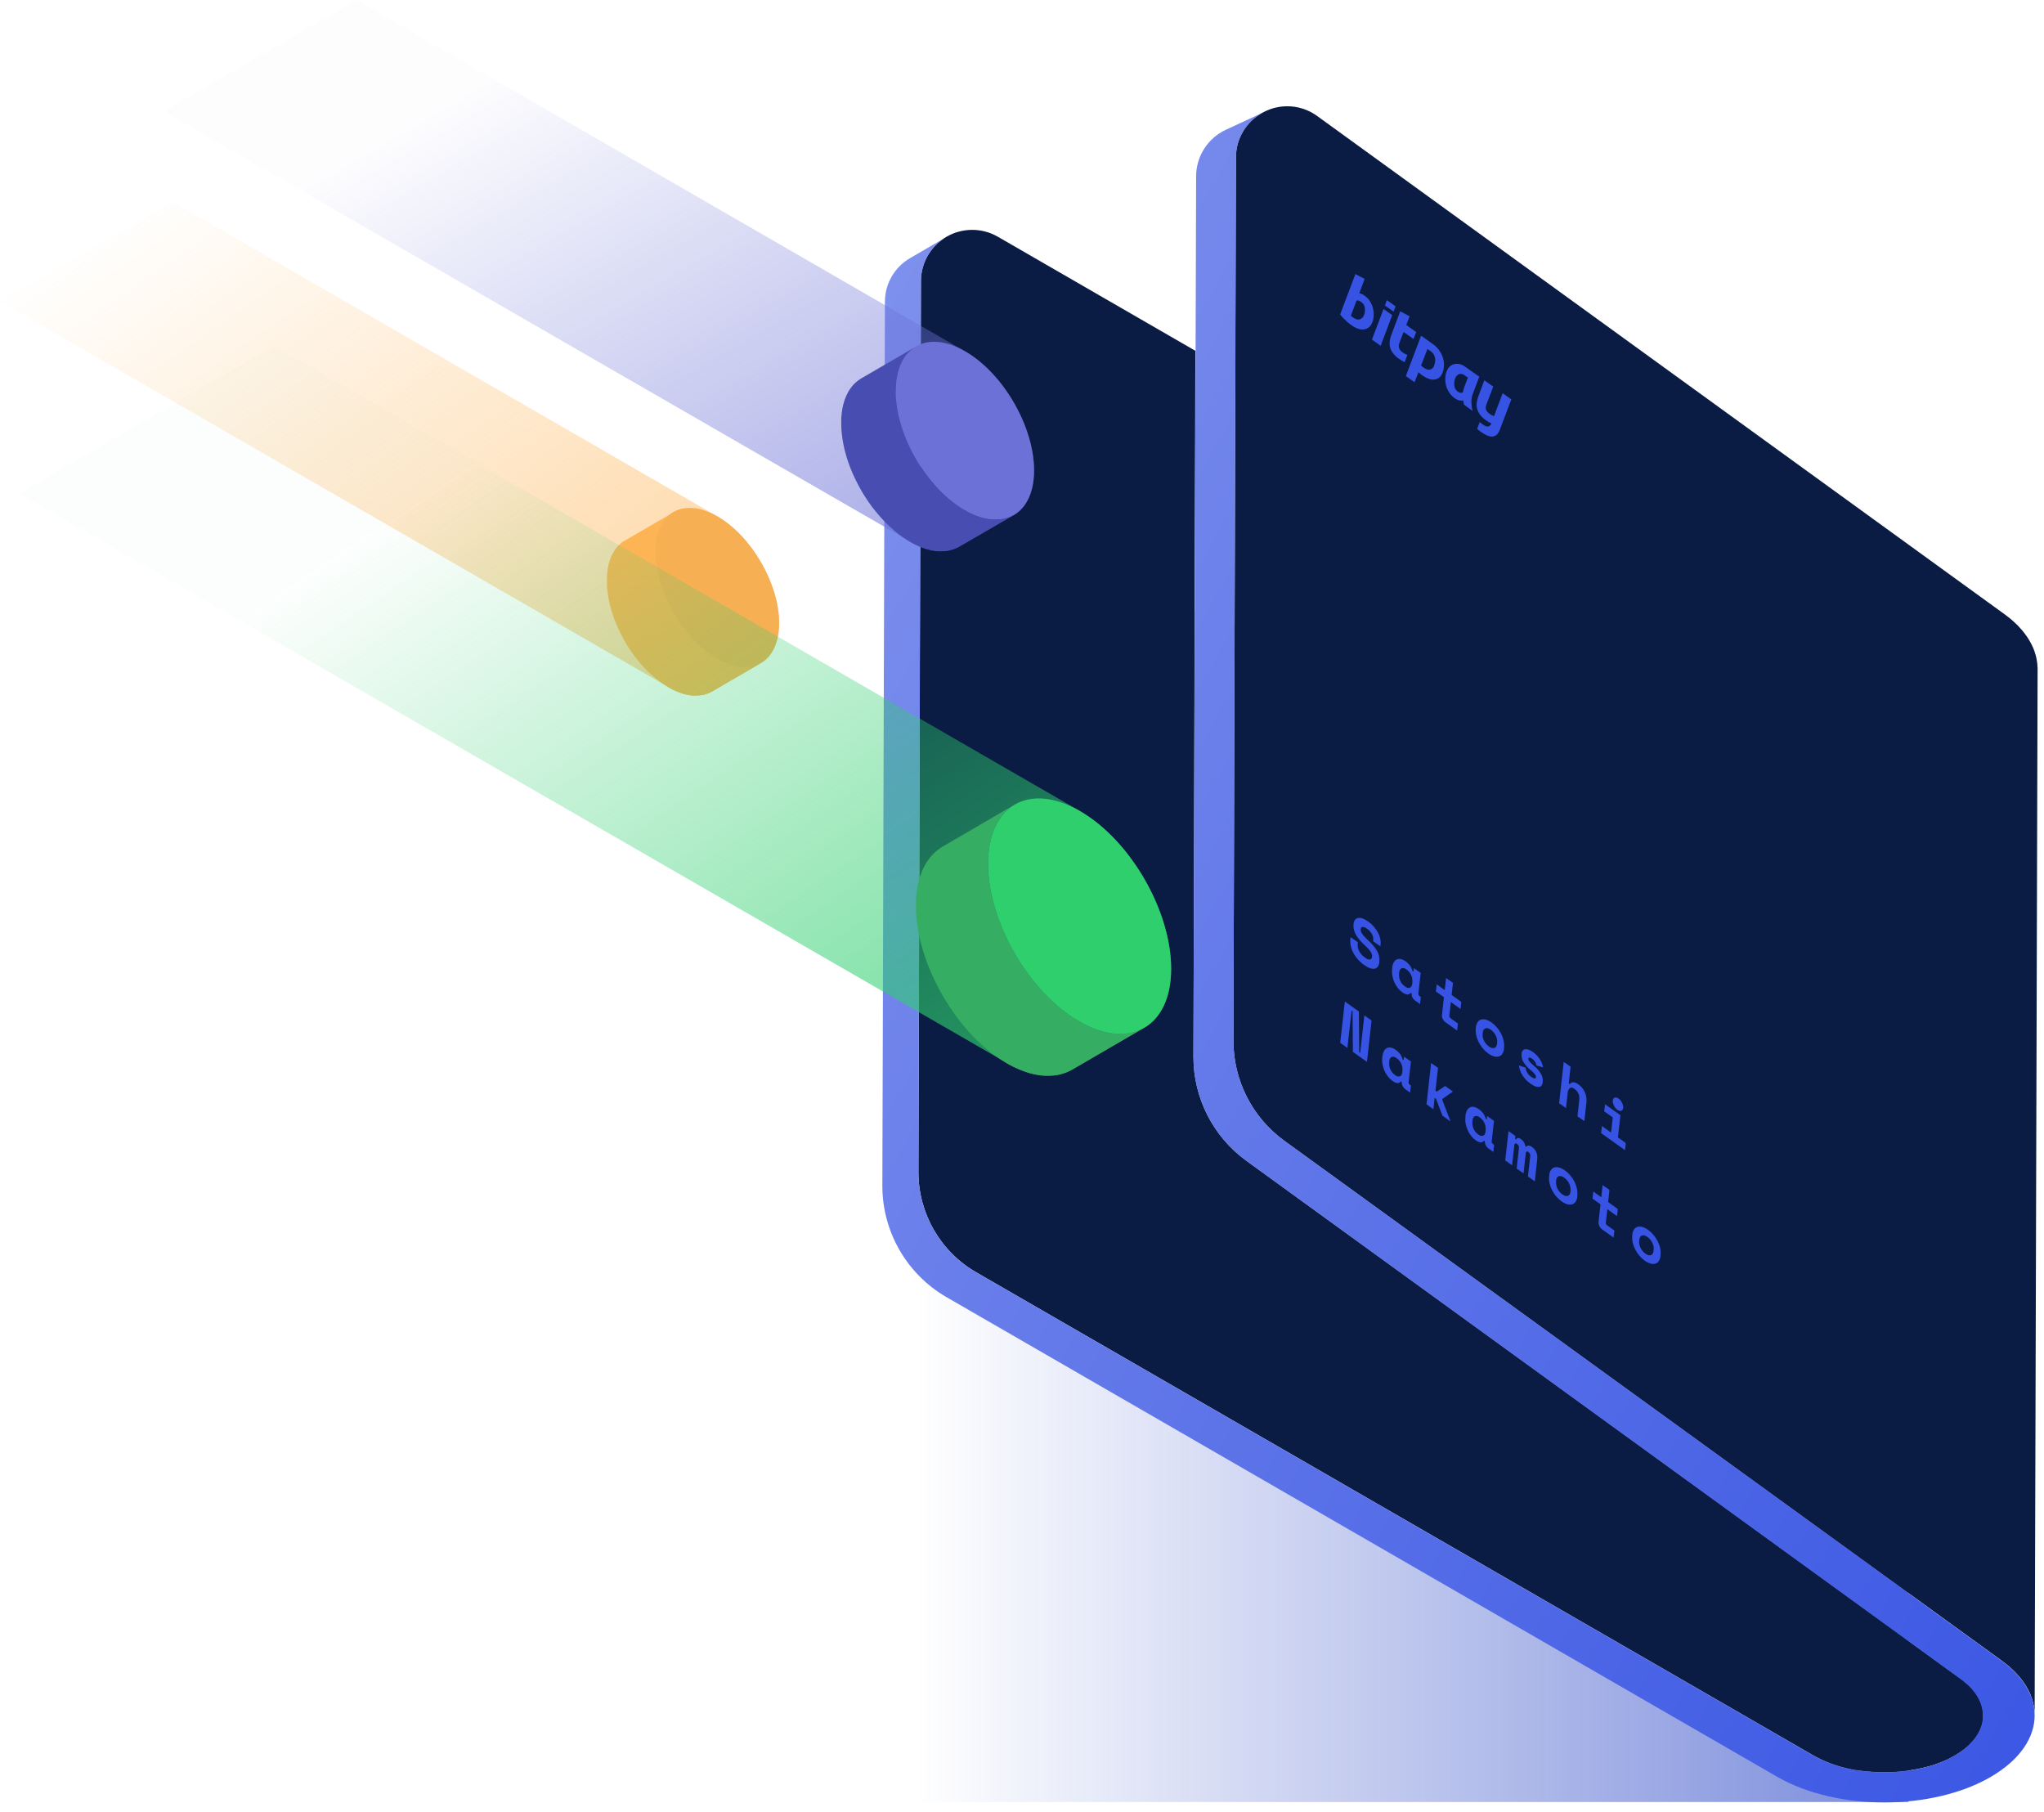
<svg width="211" height="187" viewBox="0 0 211 187" fill="none" xmlns="http://www.w3.org/2000/svg">
    <path opacity="0.6" d="M79 63H197V186H79V63Z" fill="url(#paint0_linear_17:3820)"/>
    <path fill-rule="evenodd" clip-rule="evenodd" d="M188.009 166.468L188.199 166.413L188.081 166.446L188.009 166.468Z" fill="#192A7E"/>
    <path fill-rule="evenodd" clip-rule="evenodd" d="M74.057 53.3L17.811 20.833L0 31.116L68.792 70.793C68.796 70.792 68.8 70.792 68.804 70.793L69.224 71.043L69.432 71.151L69.595 71.228C69.702 71.278 69.807 71.323 69.915 71.368C70.072 71.433 70.23 71.491 70.383 71.541C70.433 71.558 70.48 71.573 70.53 71.586C70.806 71.668 71.088 71.726 71.373 71.758H71.853C72.441 71.768 73.021 71.619 73.532 71.328L78.478 68.454L78.57 68.401C79.718 67.736 80.429 66.32 80.434 64.304C80.439 60.286 77.587 55.336 74.057 53.3Z" fill="url(#paint1_linear_17:3820)"/>
    <path fill-rule="evenodd" clip-rule="evenodd" d="M63.458 64.039C63.533 64.226 63.611 64.416 63.694 64.604C63.608 64.412 63.538 64.224 63.458 64.039Z" fill="#986C33"/>
    <path fill-rule="evenodd" clip-rule="evenodd" d="M67.936 59.331C67.956 59.421 67.981 59.514 68.004 59.604C67.979 59.514 67.956 59.421 67.934 59.331H67.936Z" fill="#986C33"/>
    <path fill-rule="evenodd" clip-rule="evenodd" d="M67.936 59.331C67.914 59.231 67.891 59.131 67.871 59.031C67.889 59.131 67.914 59.231 67.936 59.331Z" fill="#936831"/>
    <path fill-rule="evenodd" clip-rule="evenodd" d="M67.663 56.434C67.678 56.221 67.701 56.014 67.734 55.819C67.701 56.014 67.678 56.221 67.663 56.434Z" fill="#8E6530"/>
    <path fill-rule="evenodd" clip-rule="evenodd" d="M67.851 55.248C67.834 55.311 67.819 55.371 67.806 55.434C67.819 55.371 67.831 55.311 67.849 55.251L67.851 55.248Z" fill="#8E6530"/>
    <path fill-rule="evenodd" clip-rule="evenodd" d="M67.901 55.061C67.884 55.123 67.866 55.186 67.851 55.248C67.864 55.186 67.881 55.123 67.901 55.061Z" fill="#89612E"/>
    <path fill-rule="evenodd" clip-rule="evenodd" d="M78.562 68.429L73.544 71.353C73.034 71.645 72.454 71.793 71.866 71.784H71.386C71.101 71.75 70.82 71.692 70.545 71.611L70.395 71.566C70.243 71.516 70.085 71.458 69.927 71.393C69.822 71.348 69.715 71.303 69.607 71.253L69.445 71.173C69.374 71.141 69.307 71.106 69.239 71.068L68.989 70.935L68.792 70.793C68.747 70.768 68.704 70.738 68.659 70.71C68.567 70.653 68.474 70.59 68.381 70.528L68.201 70.4L68.174 70.383L68.024 70.27C67.964 70.228 67.906 70.183 67.849 70.135L67.661 69.985C67.598 69.935 67.536 69.88 67.476 69.827C67.306 69.682 67.141 69.532 66.975 69.374C66.81 69.217 66.593 68.994 66.408 68.792L66.23 68.597L66.165 68.522L65.955 68.271C65.88 68.181 65.807 68.091 65.735 67.999C65.662 67.906 65.59 67.816 65.522 67.724C65.402 67.566 65.284 67.403 65.172 67.241C65.134 67.188 65.097 67.133 65.062 67.078C64.944 66.908 64.832 66.735 64.724 66.558C64.642 66.425 64.564 66.295 64.487 66.157C64.409 66.02 64.354 65.927 64.289 65.81V65.785C64.244 65.702 64.199 65.617 64.156 65.535C63.996 65.23 63.849 64.922 63.716 64.609C63.633 64.421 63.556 64.231 63.481 64.044L63.406 63.846C63.361 63.721 63.318 63.596 63.276 63.476C63.177 63.194 63.094 62.911 63.026 62.628C63.008 62.57 62.993 62.51 62.978 62.45C62.963 62.39 62.946 62.328 62.931 62.265L62.886 62.053C62.886 62 62.863 61.947 62.853 61.898C62.843 61.847 62.821 61.737 62.808 61.647C62.795 61.557 62.776 61.477 62.763 61.397C62.736 61.22 62.713 61.042 62.695 60.867C62.695 60.817 62.695 60.767 62.683 60.717C62.67 60.667 62.67 60.572 62.663 60.499C62.655 60.427 62.663 60.291 62.663 60.186V59.786V59.514C62.663 59.423 62.663 59.343 62.68 59.263C62.698 59.183 62.698 59.063 62.708 58.968C62.718 58.873 62.74 58.718 62.763 58.6L62.785 58.473C62.785 58.423 62.81 58.37 62.821 58.32C62.831 58.27 62.843 58.22 62.855 58.173C62.87 58.11 62.888 58.05 62.908 57.988C62.928 57.925 62.946 57.862 62.966 57.803C63.008 57.682 63.051 57.565 63.101 57.452C63.123 57.397 63.148 57.34 63.176 57.287C63.196 57.242 63.218 57.197 63.243 57.155C63.3 57.043 63.362 56.934 63.431 56.829C63.473 56.767 63.516 56.707 63.561 56.647C63.606 56.587 63.623 56.562 63.658 56.519L63.754 56.407L63.829 56.327L63.941 56.217C63.976 56.181 64.014 56.147 64.054 56.117C64.108 56.066 64.166 56.02 64.226 55.976C64.266 55.944 64.309 55.916 64.351 55.886H64.369C64.416 55.854 64.466 55.821 64.516 55.794L69.547 52.87C69.492 52.902 69.442 52.932 69.389 52.97L69.297 53.032C69.262 53.057 69.224 53.085 69.192 53.112C69.157 53.137 69.123 53.163 69.092 53.192C69.044 53.232 68.999 53.275 68.954 53.32C68.909 53.365 68.867 53.405 68.824 53.45C68.821 53.455 68.817 53.459 68.812 53.462C68.777 53.5 68.742 53.542 68.707 53.585C68.7 53.592 68.694 53.599 68.689 53.608C68.654 53.648 68.621 53.69 68.589 53.733C68.556 53.775 68.501 53.853 68.461 53.915C68.384 54.035 68.313 54.16 68.249 54.288C68.229 54.328 68.206 54.37 68.189 54.41C68.121 54.552 68.061 54.697 68.011 54.846L67.974 54.963L67.936 55.078C67.916 55.141 67.899 55.203 67.884 55.269C67.869 55.334 67.854 55.389 67.841 55.451C67.829 55.514 67.811 55.576 67.801 55.639C67.791 55.701 67.778 55.769 67.769 55.836C67.736 56.031 67.713 56.239 67.698 56.452C67.698 56.594 67.683 56.739 67.681 56.889V57.277C67.681 57.372 67.681 57.485 67.696 57.59C67.711 57.695 67.696 57.735 67.713 57.807L67.728 57.955C67.746 58.133 67.769 58.308 67.796 58.488C67.811 58.571 67.823 58.658 67.838 58.738C67.856 58.836 67.876 58.936 67.896 59.036C67.916 59.136 67.939 59.236 67.961 59.336C67.984 59.436 68.006 59.519 68.031 59.609C68.076 59.794 68.129 59.976 68.186 60.159C68.214 60.252 68.244 60.344 68.274 60.434C68.304 60.524 68.336 60.624 68.369 60.719C68.401 60.814 68.431 60.894 68.466 60.969L68.572 61.242L68.677 61.492C68.699 61.55 68.724 61.607 68.749 61.662C68.809 61.802 68.874 61.943 68.939 62.08C69.004 62.218 69.059 62.33 69.127 62.465C69.222 62.658 69.324 62.848 69.432 63.036C69.465 63.098 69.502 63.163 69.54 63.223C69.577 63.283 69.61 63.348 69.647 63.408C69.685 63.468 69.727 63.546 69.77 63.614C69.812 63.681 69.837 63.724 69.875 63.776C69.95 63.896 70.027 64.026 70.11 64.136C70.15 64.196 70.188 64.254 70.23 64.314C70.32 64.444 70.413 64.564 70.508 64.699C70.54 64.744 70.573 64.787 70.61 64.832C70.877 65.187 71.159 65.526 71.456 65.85L71.706 66.1L71.853 66.25C72.014 66.41 72.176 66.563 72.341 66.71L72.506 66.858C72.636 66.968 72.757 67.076 72.899 67.181C73.042 67.286 73.119 67.351 73.232 67.431C73.344 67.511 73.384 67.543 73.464 67.593L73.715 67.761L73.752 67.784C73.85 67.846 73.945 67.904 74.045 67.961C74.145 68.019 74.172 68.034 74.237 68.066C74.274 68.088 74.311 68.108 74.35 68.126C74.397 68.154 74.442 68.176 74.49 68.199C74.66 68.284 74.825 68.359 74.99 68.426L75.266 68.531L75.456 68.594L75.596 68.636C75.869 68.717 76.148 68.774 76.431 68.807H76.912C77.485 68.827 78.055 68.697 78.562 68.429Z" fill="#FDB455"/>
    <path fill-rule="evenodd" clip-rule="evenodd" d="M78.562 68.429L73.544 71.353C73.034 71.645 72.454 71.793 71.866 71.784H71.386C71.101 71.75 70.82 71.692 70.545 71.611L70.395 71.566C70.243 71.516 70.085 71.458 69.927 71.393C69.822 71.348 69.715 71.303 69.607 71.253L69.445 71.173C69.374 71.141 69.307 71.106 69.239 71.068L68.989 70.935L68.792 70.793C68.747 70.768 68.704 70.738 68.659 70.71C68.567 70.653 68.474 70.59 68.381 70.528L68.201 70.4L68.174 70.383L68.024 70.27C67.964 70.228 67.906 70.183 67.849 70.135L67.661 69.985C67.598 69.935 67.536 69.88 67.476 69.827C67.306 69.682 67.141 69.532 66.975 69.374C66.81 69.217 66.593 68.994 66.408 68.792L66.23 68.597L66.165 68.522L65.955 68.271C65.88 68.181 65.807 68.091 65.735 67.999C65.662 67.906 65.59 67.816 65.522 67.724C65.402 67.566 65.284 67.403 65.172 67.241C65.134 67.188 65.097 67.133 65.062 67.078C64.944 66.908 64.832 66.735 64.724 66.558C64.642 66.425 64.564 66.295 64.487 66.157C64.409 66.02 64.354 65.927 64.289 65.81V65.785C64.244 65.702 64.199 65.617 64.156 65.535C63.996 65.23 63.849 64.922 63.716 64.609C63.633 64.421 63.556 64.231 63.481 64.044L63.406 63.846C63.361 63.721 63.318 63.596 63.276 63.476C63.177 63.194 63.094 62.911 63.026 62.628C63.008 62.57 62.993 62.51 62.978 62.45C62.963 62.39 62.946 62.328 62.931 62.265L62.886 62.053C62.886 62 62.863 61.947 62.853 61.898C62.843 61.847 62.821 61.737 62.808 61.647C62.795 61.557 62.776 61.477 62.763 61.397C62.736 61.22 62.713 61.042 62.695 60.867C62.695 60.817 62.695 60.767 62.683 60.717C62.67 60.667 62.67 60.572 62.663 60.499C62.655 60.427 62.663 60.291 62.663 60.186V59.786V59.514C62.663 59.423 62.663 59.343 62.68 59.263C62.698 59.183 62.698 59.063 62.708 58.968C62.718 58.873 62.74 58.718 62.763 58.6L62.785 58.473C62.785 58.423 62.81 58.37 62.821 58.32C62.831 58.27 62.843 58.22 62.855 58.173C62.87 58.11 62.888 58.05 62.908 57.988C62.928 57.925 62.946 57.862 62.966 57.803C63.008 57.682 63.051 57.565 63.101 57.452C63.123 57.397 63.148 57.34 63.176 57.287C63.196 57.242 63.218 57.197 63.243 57.155C63.3 57.043 63.362 56.934 63.431 56.829C63.473 56.767 63.516 56.707 63.561 56.647C63.606 56.587 63.623 56.562 63.658 56.519L63.754 56.407L63.829 56.327L63.941 56.217C63.976 56.181 64.014 56.147 64.054 56.117C64.108 56.066 64.166 56.02 64.226 55.976C64.266 55.944 64.309 55.916 64.351 55.886H64.369C64.416 55.854 64.466 55.821 64.516 55.794L69.547 52.87C69.492 52.902 69.442 52.932 69.389 52.97L69.297 53.032C69.262 53.057 69.224 53.085 69.192 53.112C69.157 53.137 69.123 53.163 69.092 53.192C69.044 53.232 68.999 53.275 68.954 53.32C68.909 53.365 68.867 53.405 68.824 53.45C68.821 53.455 68.817 53.459 68.812 53.462C68.777 53.5 68.742 53.542 68.707 53.585C68.7 53.592 68.694 53.599 68.689 53.608C68.654 53.648 68.621 53.69 68.589 53.733C68.556 53.775 68.501 53.853 68.461 53.915C68.384 54.035 68.313 54.16 68.249 54.288C68.229 54.328 68.206 54.37 68.189 54.41C68.121 54.552 68.061 54.697 68.011 54.846L67.974 54.963L67.936 55.078C67.916 55.141 67.899 55.203 67.884 55.269C67.869 55.334 67.854 55.389 67.841 55.451C67.829 55.514 67.811 55.576 67.801 55.639C67.791 55.701 67.778 55.769 67.769 55.836C67.736 56.031 67.713 56.239 67.698 56.452C67.698 56.594 67.683 56.739 67.681 56.889V57.277C67.681 57.372 67.681 57.485 67.696 57.59C67.711 57.695 67.696 57.735 67.713 57.807L67.728 57.955C67.746 58.133 67.769 58.308 67.796 58.488C67.811 58.571 67.823 58.658 67.838 58.738C67.856 58.836 67.876 58.936 67.896 59.036C67.916 59.136 67.939 59.236 67.961 59.336C67.984 59.436 68.006 59.519 68.031 59.609C68.076 59.794 68.129 59.976 68.186 60.159C68.214 60.252 68.244 60.344 68.274 60.434C68.304 60.524 68.336 60.624 68.369 60.719C68.401 60.814 68.431 60.894 68.466 60.969L68.572 61.242L68.677 61.492C68.699 61.55 68.724 61.607 68.749 61.662C68.809 61.802 68.874 61.943 68.939 62.08C69.004 62.218 69.059 62.33 69.127 62.465C69.222 62.658 69.324 62.848 69.432 63.036C69.465 63.098 69.502 63.163 69.54 63.223C69.577 63.283 69.61 63.348 69.647 63.408C69.685 63.468 69.727 63.546 69.77 63.614C69.812 63.681 69.837 63.724 69.875 63.776C69.95 63.896 70.027 64.026 70.11 64.136C70.15 64.196 70.188 64.254 70.23 64.314C70.32 64.444 70.413 64.564 70.508 64.699C70.54 64.744 70.573 64.787 70.61 64.832C70.877 65.187 71.159 65.526 71.456 65.85L71.706 66.1L71.853 66.25C72.014 66.41 72.176 66.563 72.341 66.71L72.506 66.858C72.636 66.968 72.757 67.076 72.899 67.181C73.042 67.286 73.119 67.351 73.232 67.431C73.344 67.511 73.384 67.543 73.464 67.593L73.715 67.761L73.752 67.784C73.85 67.846 73.945 67.904 74.045 67.961C74.145 68.019 74.172 68.034 74.237 68.066C74.274 68.088 74.311 68.108 74.35 68.126C74.397 68.154 74.442 68.176 74.49 68.199C74.66 68.284 74.825 68.359 74.99 68.426L75.266 68.531L75.456 68.594L75.596 68.636C75.869 68.717 76.148 68.774 76.431 68.807H76.912C77.485 68.827 78.055 68.697 78.562 68.429Z" fill="url(#paint2_linear_17:3820)"/>
    <path fill-rule="evenodd" clip-rule="evenodd" d="M74.057 53.297C77.587 55.336 80.439 60.274 80.426 64.331C80.414 68.389 77.547 70.022 74.017 67.984C70.488 65.945 67.636 61.007 67.646 56.952C67.656 52.897 70.528 51.261 74.057 53.297Z" fill="#F6AF53"/>
    <path fill-rule="evenodd" clip-rule="evenodd" d="M204.731 177.047V177.285C204.731 177.357 204.731 177.412 204.714 177.475V177.512C204.704 177.587 204.691 177.662 204.676 177.738V177.76C204.676 177.77 204.659 177.835 204.649 177.873C204.644 177.903 204.637 177.933 204.629 177.963C204.606 178.04 204.586 178.115 204.559 178.188C204.536 178.262 204.509 178.334 204.479 178.405L204.456 178.46C204.439 178.501 204.424 178.541 204.406 178.578C204.396 178.595 204.387 178.613 204.379 178.631C204.344 178.701 204.314 178.768 204.276 178.838C204.269 178.847 204.263 178.857 204.259 178.868C204.221 178.936 204.179 179.003 204.139 179.071C204.099 179.138 204.051 179.206 204.006 179.273L203.983 179.301C203.941 179.364 203.896 179.421 203.851 179.481C203.801 179.546 203.751 179.609 203.698 179.671C203.646 179.734 203.571 179.816 203.501 179.889C203.49 179.901 203.478 179.913 203.466 179.924C203.411 179.981 203.356 180.039 203.298 180.094L203.135 180.249L202.933 180.422L202.853 180.484C202.833 180.499 202.813 180.519 202.79 180.534C202.725 180.587 202.658 180.639 202.585 180.692C202.513 180.744 202.39 180.832 202.287 180.899C202.132 181.005 201.972 181.107 201.802 181.205L201.777 181.22C201.685 181.272 201.592 181.325 201.497 181.375L201.372 181.442L201.294 181.482C201.219 181.522 201.139 181.56 201.059 181.597L200.947 181.65C200.847 181.697 200.746 181.742 200.644 181.785C200.621 181.798 200.599 181.805 200.576 181.815C200.563 181.823 200.549 181.828 200.534 181.83C200.419 181.878 200.301 181.925 200.181 181.97L200.141 181.983C200.014 182.033 199.891 182.08 199.748 182.125L199.358 182.25L199.263 182.28H199.231L199.04 182.335L198.965 182.355L198.715 182.418L198.56 182.455L198.495 182.47H198.478C198.408 182.49 198.333 182.503 198.262 182.523L198.197 182.538H198.162C198.115 182.55 198.067 182.563 198.02 182.57C197.935 182.588 197.847 182.608 197.77 182.623L197.567 182.661L197.362 182.696C197.224 182.718 197.087 182.741 196.949 182.758C196.812 182.776 196.672 182.796 196.529 182.811L196.111 182.853C195.971 182.866 195.829 182.878 195.688 182.886L195.333 182.906H194.978C194.943 182.908 194.908 182.908 194.873 182.906H194.83C194.795 182.908 194.759 182.908 194.723 182.906H193.747L193.407 182.888C193.317 182.888 193.227 182.888 193.137 182.868L192.887 182.846H192.724L192.376 182.806L192.181 182.778C192.107 182.771 192.034 182.76 191.961 182.746H191.904C191.834 182.746 191.764 182.726 191.696 182.711H191.611C191.283 182.656 190.958 182.593 190.64 182.515L190.238 182.413L190.095 182.375L189.752 182.275C189.637 182.243 189.52 182.205 189.407 182.165C189.335 182.143 189.26 182.118 189.187 182.09L188.899 181.988L188.859 181.97L188.587 181.86L188.464 181.81L188.054 181.627C188.014 181.607 187.974 181.59 187.936 181.567L187.656 181.43C187.574 181.387 187.493 181.342 187.406 181.297C187.381 181.285 187.357 181.272 187.333 181.257L187.261 181.22L100.781 131.329C97.08 129.195 94.801 125.246 94.807 120.973L95.058 29.01C95.064 27.119 96.077 25.375 97.716 24.432C99.355 23.489 101.372 23.491 103.01 24.437L123.397 36.209L123.197 109.066C123.19 113.323 125.227 117.324 128.673 119.822L202.468 173.322C203.988 174.418 204.731 175.734 204.731 177.047Z" fill="#0A1C43"/>
    <path fill-rule="evenodd" clip-rule="evenodd" d="M200.979 63.636C200.954 63.615 200.928 63.596 200.902 63.578L200.979 63.636Z" fill="#172672"/>
    <path fill-rule="evenodd" clip-rule="evenodd" d="M201.064 63.706L200.979 63.639L201.064 63.706Z" fill="#162570"/>
    <path fill-rule="evenodd" clip-rule="evenodd" d="M203.446 175.231C203.426 175.171 203.401 175.108 203.381 175.048C203.403 175.106 203.426 175.173 203.446 175.231Z" fill="#121D58"/>
    <path fill-rule="evenodd" clip-rule="evenodd" d="M203.738 176.497V176.514C203.732 176.439 203.722 176.364 203.708 176.289C203.722 176.358 203.732 176.427 203.738 176.497Z" fill="#101B51"/>
    <path fill-rule="evenodd" clip-rule="evenodd" d="M210.34 68.939V69.042L210.035 176.97C210.036 176.961 210.036 176.953 210.035 176.945V176.822V176.759C210.035 176.677 210.035 176.589 210.015 176.509C210.015 176.467 210.015 176.427 210 176.387C209.985 176.347 209.982 176.259 209.972 176.197C209.952 176.077 209.93 175.946 209.902 175.844C209.89 175.781 209.874 175.724 209.857 175.666C209.794 175.425 209.714 175.189 209.619 174.958C209.606 174.918 209.59 174.879 209.572 174.841V174.828C209.283 174.183 208.9 173.584 208.436 173.05C208.339 172.932 208.239 172.822 208.128 172.707C208.076 172.652 208.023 172.597 207.966 172.542C207.908 172.487 207.858 172.434 207.803 172.379L207.781 172.362L207.756 172.334L207.683 172.272C207.662 172.249 207.639 172.227 207.616 172.207L207.433 172.042L207.398 172.012L207.253 171.889C207.053 171.724 206.845 171.564 206.628 171.404L132.58 117.749C129.27 115.348 127.316 111.502 127.327 107.412L127.577 16.26C127.569 14.279 128.679 12.462 130.446 11.567C132.222 10.638 134.371 10.8 135.987 11.985L206.915 63.391C207.003 63.453 207.088 63.516 207.165 63.581C207.192 63.599 207.218 63.618 207.243 63.639L207.328 63.706C207.451 63.801 207.578 63.899 207.683 63.996C207.788 64.094 207.933 64.229 208.066 64.346C208.198 64.464 208.316 64.574 208.414 64.694C208.511 64.814 208.626 64.922 208.726 65.039C208.826 65.157 208.916 65.269 209.004 65.387C209.092 65.505 209.179 65.62 209.254 65.735C209.334 65.855 209.407 65.97 209.479 66.088C209.552 66.21 209.619 66.338 209.682 66.453C209.744 66.568 209.804 66.703 209.859 66.823C209.867 66.84 209.874 66.858 209.88 66.876C209.902 66.921 209.922 66.967 209.937 67.016C209.966 67.079 209.991 67.144 210.012 67.211C210.06 67.343 210.1 67.476 210.137 67.608C210.155 67.671 210.172 67.731 210.185 67.796C210.197 67.861 210.222 67.954 210.237 68.034C210.267 68.184 210.287 68.334 210.305 68.481C210.305 68.572 210.32 68.662 210.322 68.754C210.334 68.823 210.34 68.884 210.34 68.939Z" fill="#0A1C43"/>
    <path fill-rule="evenodd" clip-rule="evenodd" d="M209.965 176.202C209.965 176.264 209.985 176.327 209.992 176.392L209.977 176.289C209.975 176.259 209.97 176.229 209.965 176.202Z" fill="#0A1C43"/>
    <path fill-rule="evenodd" clip-rule="evenodd" d="M210.035 176.98C210.07 179.313 208.534 181.642 205.507 183.406C199.453 186.923 189.57 186.923 183.474 183.406L97.709 133.889C93.601 131.514 91.075 127.126 91.085 122.382L91.35 31.126C91.357 29.282 92.34 27.579 93.934 26.651L97.559 24.542C96.013 25.504 95.075 27.197 95.08 29.017L94.807 120.973C94.801 125.246 97.08 129.195 100.781 131.329L187.213 181.235L187.286 181.272C187.309 181.287 187.333 181.3 187.358 181.312C187.436 181.357 187.516 181.402 187.609 181.445L187.889 181.582C187.926 181.605 187.966 181.622 188.006 181.642L188.417 181.825L188.539 181.875L188.812 181.985L188.852 182.003L189.139 182.105C189.212 182.133 189.287 182.158 189.36 182.18C189.472 182.22 189.59 182.258 189.705 182.29L190.047 182.39L190.19 182.428L190.593 182.53C190.911 182.608 191.236 182.671 191.563 182.726H191.648C191.716 182.741 191.786 182.751 191.856 182.761H191.914C191.986 182.775 192.06 182.786 192.134 182.793L192.329 182.821L192.677 182.861H192.839C192.923 182.871 193.006 182.878 193.089 182.883C193.179 182.883 193.269 182.898 193.359 182.903C193.45 182.908 193.585 182.918 193.7 182.921H194.675C194.711 182.923 194.747 182.923 194.783 182.921H194.825C194.86 182.923 194.895 182.923 194.93 182.921H195.286C195.403 182.921 195.523 182.921 195.641 182.901C195.758 182.881 195.924 182.881 196.064 182.868C196.204 182.856 196.344 182.841 196.481 182.826C196.619 182.811 196.764 182.791 196.902 182.773C197.039 182.756 197.179 182.733 197.314 182.711L197.52 182.676L197.722 182.638C197.81 182.623 197.897 182.603 197.972 182.585C198.02 182.585 198.067 182.565 198.115 182.553H198.15L198.215 182.538C198.285 182.523 198.36 182.505 198.43 182.485H198.448L198.513 182.47L198.668 182.433L198.918 182.37L198.993 182.35L199.183 182.295H199.216L199.311 182.265L199.701 182.14C199.833 182.095 199.966 182.048 200.094 181.998L200.134 181.985C200.254 181.94 200.371 181.893 200.486 181.845C200.501 181.843 200.516 181.838 200.529 181.83C200.551 181.83 200.574 181.813 200.596 181.8C200.699 181.757 200.799 181.712 200.899 181.665L201.012 181.612C201.092 181.575 201.172 181.537 201.247 181.497L201.324 181.457C201.367 181.435 201.409 181.415 201.449 181.39C201.544 181.34 201.637 181.287 201.73 181.235L201.755 181.22C201.925 181.122 202.085 181.02 202.24 180.914C202.342 180.847 202.442 180.774 202.538 180.707C202.633 180.639 202.678 180.602 202.743 180.549C202.765 180.534 202.785 180.514 202.805 180.499L202.885 180.437L203.088 180.264L203.25 180.109C203.308 180.054 203.366 179.996 203.418 179.939C203.43 179.928 203.442 179.916 203.453 179.904C203.523 179.831 203.588 179.756 203.651 179.686C203.713 179.616 203.753 179.561 203.803 179.496C203.848 179.439 203.893 179.379 203.936 179.316L203.958 179.288C204.006 179.221 204.051 179.153 204.091 179.086C204.131 179.018 204.174 178.951 204.211 178.883C204.215 178.872 204.221 178.862 204.229 178.853C204.266 178.786 204.299 178.718 204.331 178.646C204.339 178.628 204.349 178.61 204.359 178.593C204.376 178.556 204.391 178.516 204.409 178.475L204.431 178.42C204.462 178.349 204.488 178.277 204.511 178.203C204.539 178.13 204.559 178.055 204.581 177.978C204.59 177.948 204.596 177.918 204.601 177.888C204.601 177.85 204.621 177.81 204.629 177.775C204.636 177.74 204.629 177.76 204.629 177.753C204.644 177.678 204.656 177.602 204.666 177.527V177.49C204.666 177.427 204.666 177.362 204.684 177.3C204.701 177.237 204.684 177.157 204.684 177.085V177.062C204.684 175.749 203.933 174.433 202.432 173.335L128.673 119.822C125.227 117.324 123.19 113.323 123.197 109.066L123.42 36.222L123.475 18.186C123.481 16.125 124.683 14.254 126.554 13.391L130.461 11.577C128.697 12.471 127.587 14.282 127.592 16.26L127.527 38.578L127.327 107.412C127.316 111.502 129.27 115.348 132.58 117.749L204.754 170.06L206.613 171.409C206.83 171.569 207.038 171.729 207.238 171.894L207.418 172.047L207.601 172.212C207.624 172.232 207.647 172.254 207.668 172.277C207.702 172.305 207.735 172.335 207.766 172.367L207.788 172.384C207.843 172.439 207.898 172.492 207.951 172.547C208.003 172.602 208.061 172.657 208.113 172.712C208.221 172.827 208.324 172.942 208.421 173.055C208.885 173.589 209.268 174.188 209.557 174.833C209.574 174.878 209.592 174.921 209.612 174.963C209.707 175.194 209.786 175.43 209.849 175.671C209.867 175.729 209.882 175.789 209.895 175.849C209.922 175.961 209.945 176.082 209.965 176.202C209.965 176.264 209.985 176.327 209.992 176.392C210 176.457 209.992 176.472 210.007 176.514C210.007 176.599 210.022 176.687 210.027 176.764V176.95C210.031 176.959 210.034 176.969 210.035 176.98Z" fill="url(#paint3_linear_17:3820)"/>
    <path fill-rule="evenodd" clip-rule="evenodd" d="M153.225 39.251L154.143 39.902L153.873 40.622L153.46 41.703C153.426 41.788 153.4 41.877 153.383 41.968C153.366 42.05 153.366 42.136 153.383 42.218C153.405 42.309 153.447 42.395 153.505 42.468C153.583 42.564 153.674 42.648 153.776 42.718C153.833 42.758 153.888 42.796 153.943 42.828C153.998 42.861 154.026 42.873 154.066 42.891C154.116 42.916 154.168 42.938 154.221 42.956L154.331 42.673L155.116 40.587L156.014 41.225L155.832 41.693L154.896 44.172C154.832 44.39 154.73 44.595 154.594 44.777C154.482 44.908 154.333 45.002 154.166 45.045C153.976 45.077 153.781 45.057 153.603 44.985C153.468 44.933 153.338 44.87 153.213 44.797C153.096 44.731 152.983 44.658 152.875 44.58C152.727 44.477 152.597 44.372 152.48 44.272L152.747 43.566C152.843 43.65 152.943 43.729 153.048 43.801C153.103 43.839 153.153 43.874 153.203 43.902C153.332 43.993 153.49 44.035 153.648 44.019C153.798 43.973 153.913 43.853 153.953 43.701H153.933C153.859 43.668 153.786 43.63 153.716 43.589C153.62 43.534 153.52 43.469 153.41 43.391C153.162 43.225 152.944 43.018 152.765 42.778C152.628 42.592 152.529 42.38 152.472 42.156C152.425 41.95 152.417 41.737 152.447 41.528C152.478 41.318 152.532 41.113 152.607 40.915L153.225 39.251V39.251Z" fill="#3753E3"/>
    <path fill-rule="evenodd" clip-rule="evenodd" d="M151.894 41.407C151.896 41.157 151.94 40.908 152.027 40.672L152.705 38.883L151.312 37.898C151.251 37.853 151.187 37.812 151.121 37.775C150.778 37.537 150.337 37.486 149.948 37.64C149.744 37.728 149.574 37.877 149.46 38.068C149.321 38.304 149.235 38.568 149.21 38.841C149.189 39.045 149.189 39.25 149.21 39.454C149.232 39.661 149.282 39.865 149.358 40.059C149.439 40.261 149.546 40.451 149.676 40.625C149.817 40.81 149.986 40.972 150.176 41.107C150.226 41.142 150.273 41.172 150.321 41.2C150.423 41.261 150.533 41.306 150.649 41.333C150.782 41.357 150.918 41.357 151.051 41.333C151.062 41.483 151.09 41.632 151.136 41.775L152.004 42.408C151.931 42.08 151.894 41.744 151.894 41.407ZM151.529 38.974L151.184 39.887H151.181C151.151 39.977 151.114 40.077 151.084 40.187C151.054 40.297 151.026 40.404 151.006 40.51C150.927 40.542 150.841 40.554 150.756 40.544C150.666 40.524 150.581 40.485 150.506 40.429C150.346 40.325 150.226 40.169 150.168 39.987C150.117 39.797 150.104 39.599 150.128 39.404C150.144 39.247 150.189 39.094 150.261 38.954C150.317 38.84 150.404 38.744 150.511 38.676C150.612 38.609 150.733 38.58 150.854 38.593C150.942 38.606 151.028 38.636 151.104 38.683C151.196 38.738 151.322 38.826 151.529 38.974Z" fill="#3753E3"/>
    <path fill-rule="evenodd" clip-rule="evenodd" d="M142.821 31.894L143.717 32.527L142.524 35.692L141.623 35.054L142.821 31.894Z" fill="#3753E3"/>
    <path fill-rule="evenodd" clip-rule="evenodd" d="M143.164 30.979L144.065 31.617L143.857 32.167L142.959 31.529L143.164 30.979H143.164Z" fill="#3753E3"/>
    <path fill-rule="evenodd" clip-rule="evenodd" d="M145.518 32.645L145.165 33.548L146.193 34.276L145.913 34.991L144.89 34.266L144.477 35.346C144.443 35.432 144.417 35.521 144.4 35.611C144.368 35.796 144.417 35.985 144.532 36.132C144.609 36.227 144.7 36.312 144.8 36.382C144.858 36.422 144.913 36.457 144.968 36.49L145.09 36.555C145.152 36.588 145.216 36.616 145.283 36.637L145.003 37.375C144.985 37.37 144.967 37.363 144.95 37.355C144.883 37.325 144.81 37.288 144.735 37.245C144.66 37.203 144.537 37.122 144.427 37.045C144.179 36.88 143.96 36.674 143.782 36.434C143.645 36.247 143.545 36.035 143.489 35.809C143.442 35.603 143.434 35.39 143.464 35.181C143.496 34.973 143.549 34.768 143.624 34.571L144.54 32.134L145.518 32.645Z" fill="#3753E3"/>
    <path fill-rule="evenodd" clip-rule="evenodd" d="M149.048 37.893C149.071 37.686 149.066 37.478 149.033 37.273C148.998 37.053 148.935 36.84 148.845 36.637C148.747 36.421 148.622 36.219 148.472 36.034C148.307 35.831 148.114 35.652 147.899 35.502L146.699 34.651L145.123 38.819L146.021 39.456L146.429 38.421C146.56 38.539 146.696 38.651 146.839 38.756C146.924 38.816 147.006 38.868 147.089 38.916C147.262 39.018 147.449 39.095 147.644 39.144C147.865 39.206 148.099 39.197 148.315 39.119C148.519 39.038 148.689 38.89 148.798 38.698C148.94 38.452 149.026 38.177 149.048 37.893ZM148.09 36.772C148.15 36.955 148.171 37.149 148.15 37.34L148.14 37.335C148.126 37.509 148.079 37.679 148.002 37.835C147.947 37.948 147.86 38.042 147.752 38.105C147.639 38.159 147.511 38.173 147.389 38.146C147.281 38.122 147.177 38.081 147.081 38.023C147.036 37.998 146.991 37.968 146.944 37.935C146.854 37.875 146.77 37.805 146.694 37.728L147.354 36.022L147.712 36.272C147.889 36.393 148.022 36.569 148.09 36.772Z" fill="#3753E3"/>
    <path fill-rule="evenodd" clip-rule="evenodd" d="M141.793 32.74C141.816 32.536 141.816 32.331 141.793 32.127C141.766 31.919 141.713 31.715 141.636 31.519C141.558 31.322 141.456 31.135 141.331 30.964C141.19 30.78 141.021 30.621 140.83 30.491L140.705 30.408C140.658 30.383 140.613 30.361 140.57 30.343C140.49 30.308 140.406 30.283 140.32 30.268L140.87 28.787L139.917 28.287L138.341 32.455C138.45 32.599 138.568 32.736 138.694 32.865C138.819 32.99 138.939 33.105 139.057 33.208C139.153 33.298 139.256 33.382 139.364 33.458L139.554 33.6C139.629 33.653 139.705 33.703 139.785 33.748C139.963 33.854 140.157 33.932 140.36 33.978C140.586 34.034 140.824 34.021 141.043 33.941C141.25 33.853 141.425 33.704 141.543 33.513C141.687 33.279 141.772 33.014 141.793 32.74ZM140.85 31.602C140.902 31.788 140.917 31.983 140.893 32.175L140.9 32.167C140.884 32.324 140.84 32.477 140.768 32.617C140.706 32.733 140.616 32.83 140.505 32.9C140.396 32.961 140.271 32.987 140.147 32.975C140.036 32.966 139.929 32.931 139.835 32.872C139.805 32.855 139.772 32.835 139.737 32.81L139.647 32.75H139.632C139.599 32.727 139.564 32.695 139.447 32.59L140.04 31.016C140.124 30.996 140.213 31.007 140.29 31.046C140.334 31.064 140.377 31.084 140.417 31.109L140.5 31.161C140.662 31.265 140.785 31.42 140.85 31.602Z" fill="#3753E3"/>
    <path fill-rule="evenodd" clip-rule="evenodd" d="M111.47 83.708L28.307 35.709L1.974 50.911L103.683 109.566L103.703 109.579L104.313 109.942L104.618 110.099L104.868 110.214C105.026 110.289 105.184 110.357 105.341 110.422C105.576 110.517 105.807 110.604 106.034 110.672L106.252 110.74C106.661 110.858 107.079 110.942 107.503 110.99C107.56 110.99 107.618 110.99 107.675 111.01H108.223C109.092 111.023 109.949 110.804 110.704 110.374L118.014 106.122L118.151 106.042C119.848 105.059 120.903 102.962 120.903 99.983C120.903 94.024 116.686 86.72 111.47 83.708Z" fill="url(#paint4_linear_17:3820)"/>
    <path fill-rule="evenodd" clip-rule="evenodd" d="M111.47 83.708C116.688 86.71 120.903 94.024 120.886 100.021C120.868 106.017 116.633 108.436 111.407 105.421C106.182 102.407 101.974 95.105 101.992 89.109C102.009 83.113 106.249 80.694 111.47 83.708Z" fill="#2FCF6E"/>
    <path fill-rule="evenodd" clip-rule="evenodd" d="M95.808 99.583C95.918 99.861 96.033 100.139 96.153 100.416C96.021 100.138 95.908 99.863 95.808 99.583Z" fill="#986C33"/>
    <path fill-rule="evenodd" clip-rule="evenodd" d="M102.417 92.626C102.449 92.761 102.485 92.899 102.517 93.031C102.482 92.899 102.449 92.761 102.414 92.626H102.417Z" fill="#986C33"/>
    <path fill-rule="evenodd" clip-rule="evenodd" d="M102.417 92.626C102.382 92.478 102.352 92.331 102.322 92.183C102.349 92.331 102.384 92.478 102.417 92.626Z" fill="#936831"/>
    <path fill-rule="evenodd" clip-rule="evenodd" d="M94.557 93.306C94.557 93.169 94.557 93.036 94.57 92.901V93.304L94.557 93.306Z" fill="#8E6530"/>
    <path fill-rule="evenodd" clip-rule="evenodd" d="M102.017 88.344C102.037 88.031 102.069 87.726 102.117 87.435C102.062 87.726 102.037 88.031 102.017 88.344Z" fill="#8E6530"/>
    <path fill-rule="evenodd" clip-rule="evenodd" d="M102.292 86.592C102.267 86.683 102.247 86.772 102.224 86.865C102.244 86.772 102.264 86.683 102.289 86.595L102.292 86.592Z" fill="#8E6530"/>
    <path fill-rule="evenodd" clip-rule="evenodd" d="M102.367 86.302C102.342 86.395 102.314 86.487 102.292 86.582C102.312 86.5 102.339 86.405 102.367 86.302Z" fill="#89612E"/>
    <path fill-rule="evenodd" clip-rule="evenodd" d="M118.129 106.079L110.692 110.404C109.936 110.833 109.079 111.052 108.21 111.04H107.96C107.888 111.04 107.815 111.04 107.745 111.027H107.663L107.49 111.01C107.067 110.962 106.648 110.878 106.239 110.76L106.019 110.689C105.792 110.619 105.561 110.532 105.326 110.439C105.169 110.374 105.011 110.304 104.853 110.232C104.771 110.194 104.693 110.154 104.603 110.114L104.298 109.959C104.181 109.897 104.063 109.829 103.943 109.761C103.823 109.694 103.75 109.649 103.655 109.586C103.56 109.524 103.525 109.509 103.458 109.466C103.32 109.381 103.185 109.289 103.05 109.196C102.96 109.136 102.87 109.074 102.782 109.006C102.769 108.999 102.756 108.991 102.745 108.981C102.667 108.928 102.592 108.873 102.52 108.813C102.432 108.751 102.344 108.686 102.269 108.616L101.994 108.393L101.719 108.163C101.469 107.945 101.219 107.725 100.969 107.49C100.682 107.215 100.401 106.928 100.126 106.63C100.038 106.534 99.953 106.437 99.876 106.339C99.843 106.302 99.808 106.267 99.778 106.229L99.468 105.867C99.358 105.734 99.25 105.604 99.145 105.466C99.04 105.329 98.93 105.194 98.827 105.056C98.65 104.826 98.48 104.586 98.312 104.346L98.149 104.095C97.974 103.845 97.809 103.595 97.649 103.325C97.526 103.13 97.412 102.935 97.296 102.735C97.181 102.535 97.101 102.389 97.006 102.217C96.999 102.206 96.993 102.194 96.989 102.182C96.921 102.059 96.854 101.932 96.791 101.807C96.556 101.356 96.338 100.9 96.138 100.438C96.018 100.16 95.903 99.882 95.793 99.605C95.753 99.508 95.718 99.41 95.683 99.313C95.618 99.127 95.55 98.945 95.488 98.762C95.345 98.347 95.218 97.927 95.11 97.511L95.043 97.249C95.017 97.156 94.995 97.064 94.972 96.971C94.95 96.879 94.925 96.764 94.905 96.659C94.885 96.553 94.872 96.506 94.857 96.428C94.83 96.311 94.81 96.193 94.79 96.076C94.77 95.958 94.745 95.826 94.725 95.698C94.682 95.435 94.652 95.173 94.625 94.912C94.625 94.837 94.61 94.767 94.605 94.692C94.6 94.617 94.585 94.477 94.577 94.372C94.577 94.215 94.56 94.062 94.557 93.909C94.555 93.757 94.557 93.627 94.557 93.487V93.454V93.332V92.929C94.557 92.796 94.557 92.679 94.58 92.556C94.602 92.433 94.607 92.263 94.622 92.121C94.645 91.936 94.67 91.753 94.705 91.578C94.705 91.515 94.725 91.453 94.74 91.39C94.757 91.313 94.772 91.238 94.79 91.163C94.807 91.088 94.822 91.015 94.842 90.945V90.933C94.865 90.84 94.892 90.752 94.918 90.662C94.942 90.572 94.975 90.477 95.005 90.387C95.065 90.21 95.133 90.037 95.203 89.869C95.238 89.787 95.275 89.704 95.315 89.619C95.355 89.534 95.378 89.489 95.415 89.424C95.498 89.258 95.591 89.097 95.693 88.941C95.755 88.849 95.818 88.761 95.883 88.674C95.948 88.586 95.978 88.546 96.028 88.486C96.078 88.426 96.123 88.371 96.171 88.319L96.283 88.201L96.446 88.038C96.497 87.984 96.552 87.934 96.611 87.888C96.694 87.816 96.781 87.746 96.861 87.681C96.921 87.633 96.984 87.59 97.049 87.55L97.071 87.533C97.144 87.485 97.216 87.438 97.291 87.395L104.746 83.05C104.668 83.095 104.591 83.143 104.516 83.195C104.441 83.248 104.423 83.255 104.378 83.29C104.333 83.325 104.273 83.365 104.223 83.406C104.173 83.443 104.124 83.483 104.078 83.526C104.005 83.584 103.936 83.647 103.87 83.713C103.805 83.773 103.743 83.838 103.678 83.908C103.674 83.915 103.669 83.92 103.663 83.923C103.61 83.981 103.558 84.041 103.508 84.106C103.496 84.115 103.486 84.126 103.478 84.138C103.428 84.198 103.38 84.261 103.333 84.323C103.285 84.386 103.202 84.504 103.142 84.596C103.027 84.772 102.923 84.955 102.83 85.144C102.797 85.207 102.765 85.267 102.74 85.327C102.644 85.536 102.561 85.751 102.49 85.969C102.47 86.03 102.452 86.087 102.432 86.145L102.379 86.312C102.352 86.405 102.324 86.5 102.302 86.595C102.279 86.69 102.257 86.772 102.237 86.865C102.217 86.958 102.194 87.05 102.179 87.145C102.164 87.24 102.144 87.335 102.129 87.435C102.082 87.726 102.049 88.031 102.029 88.344C102.017 88.556 102.004 88.769 102.002 88.991V89.567C102.002 89.709 102.002 89.872 102.022 90.027C102.022 90.137 102.037 90.242 102.049 90.35C102.049 90.42 102.062 90.495 102.069 90.567C102.094 90.83 102.129 91.09 102.169 91.355C102.189 91.478 102.212 91.605 102.232 91.731V91.743C102.259 91.888 102.289 92.036 102.319 92.183C102.349 92.331 102.379 92.478 102.414 92.626C102.45 92.774 102.482 92.899 102.517 93.031C102.587 93.304 102.662 93.577 102.747 93.844C102.787 93.982 102.832 94.117 102.877 94.252C102.922 94.387 102.97 94.532 103.02 94.672C103.07 94.812 103.112 94.922 103.162 95.06C103.212 95.198 103.265 95.33 103.318 95.465C103.37 95.6 103.42 95.715 103.473 95.843L103.58 96.093C103.668 96.301 103.763 96.506 103.86 96.709C103.958 96.911 104.04 97.089 104.138 97.279C104.281 97.564 104.431 97.847 104.588 98.124C104.638 98.217 104.691 98.312 104.746 98.4C104.801 98.487 104.853 98.585 104.908 98.675C104.964 98.765 105.026 98.877 105.089 98.977C105.151 99.078 105.191 99.14 105.244 99.228C105.354 99.408 105.469 99.585 105.591 99.76C105.649 99.848 105.706 99.936 105.772 100.023C105.902 100.216 106.039 100.406 106.179 100.593L106.329 100.791C106.725 101.314 107.145 101.817 107.58 102.292C107.703 102.422 107.83 102.555 107.95 102.682C108.02 102.755 108.093 102.83 108.165 102.9C108.403 103.137 108.643 103.365 108.888 103.583L109.139 103.8C109.329 103.963 109.521 104.126 109.716 104.278C109.912 104.431 110.044 104.528 110.217 104.648C110.332 104.731 110.444 104.813 110.559 104.898L110.932 105.149L110.987 105.181C111.13 105.274 111.272 105.359 111.417 105.444C111.512 105.499 111.608 105.551 111.703 105.601C111.758 105.634 111.813 105.661 111.868 105.689C111.923 105.716 112.008 105.762 112.078 105.797C112.328 105.922 112.578 106.032 112.828 106.132C112.966 106.187 113.101 106.239 113.236 106.287C113.329 106.322 113.421 106.349 113.516 106.379C113.611 106.409 113.654 106.424 113.724 106.442C114.127 106.561 114.539 106.645 114.957 106.692L115.13 106.71H115.678C116.536 106.719 117.382 106.502 118.129 106.079Z" fill="#35AE64"/>
    <path fill-rule="evenodd" clip-rule="evenodd" d="M95.808 99.583C95.918 99.861 96.033 100.139 96.153 100.416C96.021 100.138 95.908 99.863 95.808 99.583Z" fill="url(#paint5_linear_17:3820)"/>
    <path fill-rule="evenodd" clip-rule="evenodd" d="M102.417 92.626C102.449 92.761 102.485 92.899 102.517 93.031C102.482 92.899 102.449 92.761 102.414 92.626H102.417Z" fill="url(#paint6_linear_17:3820)"/>
    <path fill-rule="evenodd" clip-rule="evenodd" d="M102.417 92.626C102.382 92.478 102.352 92.331 102.322 92.183C102.349 92.331 102.384 92.478 102.417 92.626Z" fill="url(#paint7_linear_17:3820)"/>
    <path fill-rule="evenodd" clip-rule="evenodd" d="M94.557 93.306C94.557 93.169 94.557 93.036 94.57 92.901V93.304L94.557 93.306Z" fill="url(#paint8_linear_17:3820)"/>
    <path fill-rule="evenodd" clip-rule="evenodd" d="M102.017 88.344C102.037 88.031 102.069 87.726 102.117 87.435C102.062 87.726 102.037 88.031 102.017 88.344Z" fill="url(#paint9_linear_17:3820)"/>
    <path fill-rule="evenodd" clip-rule="evenodd" d="M102.292 86.592C102.267 86.683 102.247 86.772 102.224 86.865C102.244 86.772 102.264 86.683 102.289 86.595L102.292 86.592Z" fill="url(#paint10_linear_17:3820)"/>
    <path fill-rule="evenodd" clip-rule="evenodd" d="M102.367 86.302C102.342 86.395 102.314 86.487 102.292 86.582C102.312 86.5 102.339 86.405 102.367 86.302Z" fill="url(#paint11_linear_17:3820)"/>
    <path fill-rule="evenodd" clip-rule="evenodd" d="M99.628 36.272L36.81 0L16.918 11.484L93.747 55.784H93.762L94.232 56.054L94.462 56.172L94.645 56.259C94.765 56.317 94.882 56.367 95 56.417C95.178 56.489 95.353 56.554 95.525 56.609L95.69 56.659C95.998 56.751 96.312 56.815 96.631 56.852L96.758 56.867H97.166C97.822 56.878 98.469 56.713 99.04 56.389L104.563 53.212L104.666 53.152C105.949 52.402 106.742 50.826 106.75 48.574C106.755 44.052 103.563 38.523 99.628 36.272Z" fill="url(#paint12_linear_17:3820)"/>
    <path fill-rule="evenodd" clip-rule="evenodd" d="M99.628 36.257C103.57 38.533 106.755 44.049 106.742 48.579C106.73 53.11 103.523 54.936 99.583 52.659C95.643 50.383 92.456 44.867 92.469 40.337C92.481 35.807 95.685 33.981 99.628 36.257Z" fill="#6B71D6"/>
    <path fill-rule="evenodd" clip-rule="evenodd" d="M87.803 48.249C87.886 48.457 87.973 48.669 88.066 48.88C87.958 48.669 87.873 48.459 87.803 48.249Z" fill="#986C33"/>
    <path fill-rule="evenodd" clip-rule="evenodd" d="M92.791 42.993C92.814 43.096 92.841 43.199 92.866 43.301C92.839 43.199 92.814 43.096 92.789 42.993H92.791Z" fill="#986C33"/>
    <path fill-rule="evenodd" clip-rule="evenodd" d="M92.791 42.993C92.766 42.883 92.741 42.771 92.719 42.658C92.739 42.776 92.764 42.883 92.791 42.993Z" fill="#936831"/>
    <path fill-rule="evenodd" clip-rule="evenodd" d="M92.488 39.759C92.504 39.524 92.528 39.291 92.564 39.074C92.528 39.291 92.504 39.524 92.488 39.759Z" fill="#8E6530"/>
    <path fill-rule="evenodd" clip-rule="evenodd" d="M92.696 38.436C92.676 38.506 92.661 38.573 92.646 38.643C92.659 38.573 92.676 38.506 92.694 38.438L92.696 38.436Z" fill="#8E6530"/>
    <path fill-rule="evenodd" clip-rule="evenodd" d="M92.754 38.226C92.734 38.296 92.714 38.366 92.696 38.436C92.711 38.368 92.731 38.296 92.754 38.226Z" fill="#89612E"/>
    <path fill-rule="evenodd" clip-rule="evenodd" d="M104.658 53.157L99.042 56.422C98.471 56.746 97.823 56.912 97.166 56.902H96.761L96.631 56.889C96.312 56.852 95.998 56.788 95.69 56.697L95.525 56.644C95.353 56.592 95.178 56.527 95 56.454C94.882 56.404 94.762 56.352 94.645 56.297L94.462 56.209L94.232 56.091L93.964 55.941C93.889 55.901 93.819 55.856 93.747 55.811C93.674 55.766 93.647 55.751 93.597 55.719C93.494 55.656 93.391 55.586 93.289 55.516L93.086 55.371C93.076 55.367 93.066 55.36 93.059 55.351C92.999 55.313 92.943 55.271 92.889 55.226C92.82 55.179 92.755 55.129 92.694 55.076C92.624 55.021 92.553 54.966 92.483 54.906C92.413 54.846 92.343 54.791 92.276 54.733C92.086 54.571 91.901 54.403 91.718 54.233C91.535 54.063 91.29 53.808 91.083 53.582L90.885 53.365L90.812 53.28C90.735 53.19 90.655 53.1 90.577 53.007C90.492 52.907 90.412 52.807 90.327 52.704C90.242 52.602 90.165 52.499 90.077 52.394C89.944 52.219 89.814 52.039 89.689 51.856C89.647 51.796 89.604 51.736 89.567 51.676C89.434 51.484 89.317 51.291 89.186 51.093C89.096 50.946 89.006 50.798 88.921 50.648C88.836 50.498 88.774 50.398 88.704 50.255C88.697 50.248 88.692 50.239 88.689 50.23C88.636 50.138 88.586 50.043 88.539 49.948C88.361 49.608 88.196 49.262 88.038 48.915C87.946 48.705 87.858 48.492 87.776 48.284C87.746 48.209 87.718 48.137 87.693 48.062C87.643 47.924 87.593 47.786 87.546 47.649C87.438 47.334 87.343 47.016 87.26 46.701L87.208 46.503L87.155 46.295C87.138 46.215 87.12 46.138 87.105 46.045L87.068 45.873C87.048 45.783 87.033 45.695 87.018 45.605C87.003 45.515 86.983 45.415 86.97 45.32C86.938 45.12 86.913 44.925 86.893 44.727C86.893 44.669 86.88 44.617 86.878 44.562C86.875 44.507 86.862 44.397 86.858 44.312C86.858 44.194 86.843 44.079 86.843 43.964V43.619V43.529V43.224C86.843 43.124 86.843 43.033 86.86 42.941C86.878 42.848 86.88 42.721 86.893 42.613C86.905 42.506 86.928 42.336 86.955 42.203C86.955 42.156 86.97 42.108 86.98 42.06C86.995 42.003 87.005 41.945 87.018 41.888C87.03 41.83 87.045 41.778 87.058 41.723C87.075 41.653 87.095 41.585 87.115 41.518C87.135 41.45 87.158 41.377 87.18 41.31C87.228 41.177 87.278 41.045 87.33 40.92C87.355 40.857 87.385 40.795 87.415 40.735C87.438 40.684 87.463 40.635 87.49 40.587C87.553 40.461 87.623 40.339 87.701 40.222C87.748 40.152 87.796 40.084 87.846 40.019C87.896 39.954 87.916 39.924 87.953 39.877L88.061 39.752L88.146 39.661L88.268 39.539C88.308 39.499 88.351 39.461 88.394 39.426C88.436 39.391 88.521 39.319 88.589 39.269C88.656 39.219 88.681 39.201 88.729 39.171L88.746 39.159C88.801 39.124 88.856 39.086 88.914 39.054L94.557 35.772C94.497 35.804 94.44 35.842 94.382 35.879L94.279 35.952L94.162 36.039C94.124 36.067 94.087 36.097 94.052 36.129C93.998 36.174 93.946 36.222 93.897 36.272C93.846 36.319 93.797 36.368 93.752 36.419H93.739C93.699 36.465 93.659 36.51 93.622 36.557C93.613 36.565 93.605 36.574 93.599 36.585C93.562 36.627 93.527 36.675 93.489 36.722C93.451 36.77 93.391 36.86 93.347 36.927C93.26 37.061 93.181 37.2 93.109 37.343C93.084 37.388 93.061 37.435 93.041 37.48C92.965 37.638 92.899 37.8 92.844 37.965C92.829 38.011 92.814 38.056 92.801 38.098C92.785 38.14 92.772 38.182 92.761 38.226C92.739 38.296 92.719 38.368 92.701 38.438C92.684 38.508 92.666 38.573 92.653 38.643C92.641 38.713 92.621 38.781 92.609 38.853C92.596 38.926 92.584 38.996 92.571 39.074C92.536 39.291 92.511 39.524 92.496 39.759C92.496 39.919 92.478 40.082 92.476 40.259V40.692C92.476 40.8 92.476 40.925 92.491 41.042C92.491 41.122 92.491 41.202 92.511 41.292C92.531 41.383 92.511 41.403 92.528 41.458C92.549 41.654 92.573 41.852 92.603 42.05C92.618 42.145 92.636 42.241 92.651 42.336C92.671 42.446 92.694 42.558 92.716 42.668C92.739 42.778 92.764 42.893 92.789 43.004C92.814 43.114 92.839 43.209 92.866 43.311C92.919 43.516 92.976 43.721 93.039 43.924C93.069 44.029 93.104 44.129 93.136 44.232C93.169 44.334 93.206 44.444 93.244 44.549C93.281 44.654 93.314 44.745 93.352 44.842C93.389 44.94 93.429 45.047 93.469 45.147C93.509 45.247 93.547 45.34 93.587 45.432L93.669 45.623C93.734 45.78 93.807 45.935 93.882 46.088C93.957 46.24 94.017 46.376 94.089 46.518C94.197 46.733 94.312 46.948 94.43 47.156C94.47 47.226 94.507 47.299 94.55 47.366C94.592 47.434 94.63 47.506 94.672 47.574C94.715 47.641 94.762 47.726 94.81 47.801C94.857 47.877 94.885 47.924 94.925 47.984C95.007 48.119 95.095 48.252 95.175 48.387L95.31 48.584C95.41 48.73 95.513 48.872 95.62 49.015C95.655 49.065 95.693 49.115 95.733 49.162C96.033 49.56 96.348 49.938 96.678 50.3L96.959 50.593L97.121 50.761C97.301 50.938 97.484 51.111 97.669 51.276L97.854 51.439C97.998 51.564 98.143 51.684 98.29 51.799C98.415 51.896 98.54 51.989 98.662 52.081C98.747 52.142 98.835 52.204 98.912 52.262C98.99 52.319 99.1 52.387 99.192 52.447L99.235 52.474C99.343 52.542 99.45 52.607 99.56 52.669C99.63 52.712 99.703 52.752 99.775 52.789C99.816 52.814 99.857 52.837 99.9 52.857L100.058 52.937C100.246 53.032 100.431 53.115 100.618 53.187C100.721 53.23 100.823 53.27 100.924 53.305C101.024 53.34 101.066 53.352 101.136 53.375C101.206 53.397 101.241 53.41 101.294 53.422C101.598 53.513 101.909 53.578 102.224 53.615H102.762C103.424 53.635 104.079 53.477 104.658 53.157Z" fill="#474DB1"/>
    <path fill-rule="evenodd" clip-rule="evenodd" d="M87.803 48.249C87.886 48.457 87.973 48.669 88.066 48.88C87.958 48.669 87.873 48.459 87.803 48.249Z" fill="url(#paint13_linear_17:3820)"/>
    <path fill-rule="evenodd" clip-rule="evenodd" d="M92.791 42.993C92.814 43.096 92.841 43.199 92.866 43.301C92.839 43.199 92.814 43.096 92.789 42.993H92.791Z" fill="url(#paint14_linear_17:3820)"/>
    <path fill-rule="evenodd" clip-rule="evenodd" d="M92.791 42.993C92.766 42.883 92.741 42.771 92.719 42.658C92.739 42.776 92.764 42.883 92.791 42.993Z" fill="url(#paint15_linear_17:3820)"/>
    <path fill-rule="evenodd" clip-rule="evenodd" d="M92.489 39.759C92.504 39.524 92.528 39.291 92.564 39.074C92.528 39.291 92.504 39.524 92.489 39.759Z" fill="url(#paint16_linear_17:3820)"/>
    <path fill-rule="evenodd" clip-rule="evenodd" d="M92.696 38.436C92.676 38.506 92.661 38.573 92.646 38.643C92.659 38.573 92.676 38.506 92.694 38.438L92.696 38.436Z" fill="url(#paint17_linear_17:3820)"/>
    <path fill-rule="evenodd" clip-rule="evenodd" d="M92.754 38.226C92.734 38.296 92.714 38.366 92.696 38.436C92.711 38.368 92.731 38.296 92.754 38.226Z" fill="url(#paint18_linear_17:3820)"/>
    <path fill-rule="evenodd" clip-rule="evenodd" d="M140.973 94.955C141.059 95.001 141.143 95.053 141.223 95.11C141.447 95.267 141.651 95.451 141.831 95.658C141.995 95.845 142.137 96.051 142.254 96.271C142.356 96.466 142.432 96.674 142.481 96.889C142.525 97.074 142.538 97.265 142.519 97.454L142.494 97.674L141.743 97.144L141.761 96.996C141.771 96.796 141.725 96.596 141.626 96.421C141.507 96.197 141.336 96.006 141.125 95.865C141.081 95.833 141.035 95.803 140.988 95.775C140.893 95.712 140.782 95.676 140.668 95.673C140.548 95.673 140.482 95.753 140.465 95.895C140.459 95.971 140.464 96.047 140.482 96.121C140.51 96.21 140.551 96.294 140.605 96.371C140.679 96.481 140.763 96.584 140.855 96.678C140.96 96.794 141.09 96.929 141.253 97.076C141.607 97.389 141.911 97.753 142.156 98.157C142.347 98.483 142.428 98.862 142.386 99.238V99.31C142.375 99.478 142.32 99.64 142.226 99.78C142.149 99.891 142.031 99.966 141.898 99.988C141.735 100.013 141.568 99.992 141.416 99.928C141.3 99.887 141.189 99.835 141.083 99.773C140.995 99.72 140.903 99.663 140.808 99.595C140.561 99.42 140.336 99.216 140.137 98.987C139.958 98.781 139.805 98.554 139.682 98.309C139.567 98.086 139.483 97.848 139.432 97.602C139.386 97.374 139.376 97.142 139.399 96.911L139.419 96.726L140.17 97.256L140.155 97.404C140.128 97.662 140.175 97.922 140.29 98.154C140.435 98.43 140.646 98.665 140.905 98.837C140.958 98.875 141.008 98.907 141.053 98.935C141.16 99.013 141.292 99.049 141.423 99.035C141.542 99.01 141.628 98.906 141.631 98.785C141.64 98.711 141.64 98.636 141.631 98.562C141.611 98.474 141.578 98.389 141.531 98.312C141.469 98.204 141.397 98.103 141.315 98.009C141.203 97.878 141.083 97.755 140.955 97.639C140.769 97.471 140.592 97.293 140.425 97.106C140.272 96.94 140.137 96.759 140.02 96.566C139.91 96.39 139.825 96.198 139.77 95.998C139.718 95.799 139.705 95.592 139.73 95.388V95.353C139.738 95.202 139.791 95.057 139.882 94.937C139.962 94.838 140.075 94.77 140.2 94.747C140.354 94.724 140.511 94.74 140.658 94.795C140.768 94.838 140.873 94.891 140.973 94.955Z" fill="#3753E3"/>
    <path fill-rule="evenodd" clip-rule="evenodd" d="M146.669 102.907L146.564 102.83C146.458 102.769 146.402 102.65 146.421 102.53L146.656 100.423L145.946 99.923L145.906 100.288L145.803 100.218C145.754 100.022 145.67 99.836 145.553 99.67C145.422 99.494 145.263 99.34 145.083 99.215L144.94 99.125C144.836 99.064 144.723 99.019 144.605 98.99C144.467 98.959 144.322 98.972 144.192 99.027C144.058 99.092 143.947 99.198 143.877 99.33C143.782 99.509 143.725 99.706 143.709 99.908V100.008C143.68 100.248 143.689 100.491 143.734 100.728C143.778 100.962 143.849 101.19 143.947 101.406C144.041 101.616 144.162 101.812 144.305 101.992C144.438 102.16 144.595 102.308 144.77 102.432C144.817 102.467 144.865 102.498 144.915 102.527C145.019 102.592 145.135 102.635 145.255 102.652C145.401 102.67 145.542 102.599 145.616 102.472L145.718 102.545C145.706 102.684 145.735 102.824 145.803 102.947C145.874 103.085 145.977 103.203 146.103 103.293L146.589 103.638L146.669 102.907ZM145.673 100.648C145.782 100.883 145.823 101.143 145.791 101.399H145.793V101.471C145.768 101.727 145.683 101.887 145.543 101.947C145.4 101.994 145.244 101.969 145.123 101.879C145.087 101.86 145.053 101.838 145.02 101.814C144.816 101.668 144.653 101.47 144.55 101.241C144.441 101.007 144.401 100.747 144.432 100.491V100.416C144.457 100.161 144.54 100.003 144.683 99.943C144.825 99.896 144.982 99.921 145.103 100.011C145.137 100.03 145.171 100.052 145.203 100.076C145.408 100.221 145.57 100.419 145.673 100.648Z" fill="#3753E3"/>
    <path fill-rule="evenodd" clip-rule="evenodd" d="M149.28 100.949L149.988 101.449L149.851 102.7L150.851 103.415L150.771 104.148L149.771 103.43L149.616 104.813C149.598 104.928 149.65 105.042 149.748 105.104L150.499 105.641L150.418 106.374L149.233 105.529C149.105 105.438 149.002 105.315 148.935 105.174C148.868 105.042 148.839 104.893 148.853 104.746L149.055 102.927L148.227 102.339L148.31 101.606L149.138 102.197L149.28 100.949V100.949Z" fill="#3753E3"/>
    <path fill-rule="evenodd" clip-rule="evenodd" d="M155.259 108.15C155.287 107.9 155.272 107.646 155.214 107.4C155.157 107.148 155.067 106.905 154.946 106.677C154.829 106.449 154.685 106.235 154.516 106.042C154.359 105.852 154.178 105.684 153.978 105.541C153.917 105.496 153.852 105.454 153.786 105.416C153.67 105.348 153.546 105.293 153.418 105.254C153.257 105.199 153.084 105.19 152.918 105.226C152.765 105.267 152.633 105.36 152.542 105.489C152.431 105.662 152.364 105.861 152.35 106.067V106.137C152.323 106.388 152.338 106.641 152.395 106.887C152.452 107.137 152.541 107.378 152.66 107.605C152.781 107.831 152.926 108.043 153.093 108.238C153.252 108.425 153.432 108.593 153.63 108.738C153.695 108.783 153.761 108.826 153.823 108.863C153.94 108.93 154.063 108.985 154.191 109.026C154.352 109.08 154.525 109.091 154.691 109.056C154.843 109.02 154.976 108.931 155.069 108.806C155.181 108.631 155.247 108.43 155.259 108.223V108.15ZM154.531 107.235C154.559 107.36 154.566 107.488 154.551 107.615H154.549L154.536 107.738C154.528 107.843 154.494 107.944 154.438 108.033C154.394 108.1 154.328 108.148 154.251 108.17C154.169 108.193 154.083 108.193 154.001 108.17C153.933 108.151 153.869 108.123 153.808 108.088L153.706 108.02C153.603 107.948 153.509 107.864 153.425 107.77C153.339 107.671 153.265 107.562 153.205 107.445C153.147 107.328 153.103 107.205 153.075 107.077C153.045 106.953 153.038 106.824 153.053 106.697L153.068 106.574C153.073 106.47 153.106 106.368 153.163 106.279C153.208 106.212 153.275 106.162 153.353 106.139C153.435 106.116 153.521 106.116 153.603 106.139C153.67 106.161 153.735 106.189 153.796 106.224C153.828 106.244 153.863 106.264 153.898 106.289C154.001 106.361 154.095 106.445 154.178 106.539C154.264 106.64 154.338 106.75 154.398 106.867C154.457 106.984 154.502 107.107 154.531 107.235Z" fill="#3753E3"/>
    <path fill-rule="evenodd" clip-rule="evenodd" d="M158.071 108.476C158.128 108.508 158.183 108.546 158.241 108.586C158.404 108.701 158.555 108.834 158.691 108.981C158.807 109.11 158.911 109.25 159.001 109.399C159.077 109.528 159.141 109.665 159.191 109.806C159.234 109.923 159.268 110.042 159.291 110.164L158.618 109.987C158.596 109.85 158.546 109.72 158.471 109.604C158.392 109.475 158.286 109.364 158.161 109.279L158.066 109.216C158.011 109.18 157.948 109.159 157.883 109.156C157.822 109.156 157.773 109.205 157.773 109.266C157.769 109.381 157.813 109.493 157.893 109.576C158.045 109.748 158.213 109.907 158.393 110.049C158.659 110.267 158.885 110.529 159.061 110.825C159.215 111.072 159.285 111.362 159.259 111.653V111.69C159.226 111.99 159.098 112.157 158.876 112.19C158.648 112.201 158.423 112.137 158.236 112.008C158.149 111.96 158.066 111.906 157.986 111.848C157.61 111.588 157.3 111.246 157.078 110.847C156.993 110.699 156.926 110.541 156.88 110.377C156.841 110.245 156.816 110.109 156.805 109.972L157.485 110.204C157.527 110.587 157.738 110.931 158.061 111.142C158.109 111.178 158.159 111.21 158.211 111.24C158.276 111.287 158.355 111.313 158.436 111.315C158.501 111.31 158.552 111.257 158.556 111.192C158.561 111.148 158.555 111.104 158.541 111.062C158.523 111.003 158.496 110.948 158.461 110.897C158.409 110.823 158.35 110.755 158.286 110.692C158.195 110.604 158.1 110.52 158.001 110.442C157.715 110.219 157.471 109.948 157.278 109.641C157.114 109.388 157.042 109.086 157.073 108.786V108.751C157.077 108.628 157.124 108.51 157.205 108.418C157.278 108.348 157.374 108.305 157.475 108.298C157.598 108.29 157.72 108.312 157.833 108.361C157.916 108.391 157.995 108.43 158.071 108.476Z" fill="#3753E3"/>
    <path fill-rule="evenodd" clip-rule="evenodd" d="M161.423 109.604L162.133 110.104L161.94 111.835L162.041 111.905C162.12 111.782 162.257 111.708 162.403 111.708C162.54 111.714 162.673 111.756 162.789 111.83C162.836 111.858 162.884 111.89 162.934 111.925C163.074 112.023 163.2 112.139 163.309 112.27C163.42 112.403 163.515 112.549 163.589 112.706C163.667 112.871 163.72 113.046 163.749 113.226C163.782 113.422 163.787 113.622 163.764 113.819L163.549 115.72L162.841 115.22L163.031 113.499C163.056 113.291 163.027 113.081 162.946 112.888C162.862 112.694 162.725 112.528 162.551 112.408C162.52 112.385 162.487 112.363 162.453 112.343C162.34 112.253 162.185 112.236 162.056 112.3C161.912 112.427 161.831 112.61 161.833 112.801L161.655 114.372L160.947 113.871L161.423 109.604Z" fill="#3753E3"/>
    <path fill-rule="evenodd" clip-rule="evenodd" d="M167.019 117.406L167.829 117.984L167.749 118.717L165.28 116.958L165.363 116.225L166.308 116.901L166.483 115.34L165.603 114.714L165.685 113.981L167.276 115.115L167.019 117.406Z" fill="#3753E3"/>
    <path fill-rule="evenodd" clip-rule="evenodd" d="M166.601 114.104C166.557 114.02 166.525 113.931 166.506 113.839C166.486 113.757 166.48 113.673 166.488 113.589C166.495 113.518 166.518 113.451 166.556 113.391C166.588 113.343 166.636 113.308 166.691 113.291C166.751 113.276 166.814 113.276 166.873 113.291C166.925 113.303 166.974 113.323 167.019 113.351C167.043 113.364 167.066 113.379 167.089 113.396C167.165 113.45 167.232 113.515 167.289 113.589C167.351 113.666 167.404 113.75 167.446 113.839C167.49 113.923 167.522 114.012 167.541 114.104C167.562 114.186 167.568 114.27 167.559 114.354C167.553 114.425 167.529 114.494 167.491 114.554C167.459 114.602 167.411 114.638 167.356 114.654C167.296 114.671 167.232 114.671 167.171 114.654C167.118 114.641 167.068 114.62 167.021 114.592C166.999 114.58 166.978 114.567 166.959 114.552C166.882 114.498 166.814 114.433 166.756 114.359C166.696 114.28 166.644 114.194 166.601 114.104Z" fill="#3753E3"/>
    <path fill-rule="evenodd" clip-rule="evenodd" d="M138.824 103.37L140.277 104.406L140.31 108.601L140.41 108.673L140.843 104.808L141.586 105.339L141.11 109.604L139.657 108.568L139.624 104.376L139.524 104.301L139.092 108.168L138.349 107.638L138.824 103.37V103.37Z" fill="#3753E3"/>
    <path fill-rule="evenodd" clip-rule="evenodd" d="M145.648 112.048L145.541 111.973C145.443 111.907 145.393 111.791 145.413 111.675L145.648 109.566L144.938 109.066L144.898 109.431L144.795 109.361C144.747 109.165 144.662 108.979 144.545 108.813C144.416 108.637 144.258 108.484 144.077 108.361C144.031 108.327 143.984 108.296 143.935 108.268C143.831 108.206 143.718 108.161 143.599 108.135C143.461 108.102 143.315 108.114 143.184 108.17C143.051 108.237 142.941 108.344 142.871 108.476C142.775 108.653 142.718 108.85 142.704 109.051L142.691 109.151C142.665 109.391 142.675 109.634 142.719 109.871C142.761 110.106 142.833 110.335 142.932 110.552C143.026 110.76 143.147 110.956 143.289 111.135C143.423 111.303 143.58 111.452 143.754 111.578C143.805 111.613 143.852 111.643 143.9 111.67C144.003 111.735 144.119 111.777 144.24 111.795C144.386 111.812 144.528 111.742 144.603 111.615L144.703 111.688C144.69 111.827 144.72 111.968 144.788 112.09C144.858 112.228 144.961 112.347 145.088 112.436L145.566 112.781L145.648 112.048ZM144.653 109.804C144.76 110.034 144.801 110.29 144.77 110.542V110.617C144.745 110.872 144.66 111.03 144.52 111.09C144.378 111.136 144.221 111.112 144.1 111.025L143.997 110.957C143.792 110.811 143.629 110.612 143.527 110.382C143.421 110.151 143.381 109.896 143.409 109.644V109.571C143.434 109.314 143.519 109.156 143.659 109.096C143.803 109.049 143.96 109.074 144.082 109.164C144.117 109.183 144.15 109.205 144.182 109.229C144.389 109.374 144.551 109.573 144.653 109.804Z" fill="#3753E3"/>
    <path fill-rule="evenodd" clip-rule="evenodd" d="M147.734 109.719L148.445 110.224L148.182 112.578L148.317 112.673L149.185 112.095L149.963 112.648L149.958 112.683L148.903 113.426L148.89 113.536L149.718 115.698L149.713 115.738L148.903 115.157L148.235 113.406L148.1 113.309L147.967 114.492L147.257 113.986L147.734 109.719V109.719Z" fill="#3753E3"/>
    <path fill-rule="evenodd" clip-rule="evenodd" d="M154.236 118.169L154.131 118.091C154.026 118.032 153.97 117.915 153.988 117.796L154.223 115.688L153.513 115.187L153.473 115.552L153.37 115.48C153.321 115.284 153.236 115.098 153.12 114.932C152.989 114.756 152.83 114.603 152.65 114.479C152.606 114.447 152.56 114.418 152.512 114.392C152.407 114.328 152.292 114.281 152.172 114.254C152.034 114.22 151.889 114.234 151.759 114.292C151.625 114.357 151.514 114.463 151.444 114.594C151.349 114.773 151.292 114.97 151.277 115.172V115.27C151.249 115.511 151.257 115.754 151.302 115.993C151.345 116.226 151.416 116.454 151.514 116.671C151.61 116.879 151.73 117.074 151.872 117.253C152.005 117.422 152.162 117.571 152.337 117.696C152.385 117.731 152.432 117.761 152.477 117.789C152.584 117.853 152.702 117.895 152.825 117.914C152.97 117.93 153.111 117.86 153.185 117.734L153.285 117.809C153.273 117.949 153.304 118.089 153.373 118.212C153.443 118.349 153.545 118.467 153.671 118.557L154.156 118.899L154.236 118.169ZM153.24 115.923C153.347 116.153 153.388 116.408 153.36 116.661V116.746C153.335 117.001 153.25 117.161 153.11 117.221C152.966 117.267 152.809 117.241 152.687 117.151C152.653 117.133 152.621 117.112 152.59 117.088C152.383 116.943 152.22 116.744 152.117 116.513C152.008 116.279 151.968 116.019 151.999 115.763V115.69C152.024 115.435 152.11 115.275 152.25 115.215C152.392 115.168 152.549 115.193 152.67 115.282L152.77 115.347C152.975 115.494 153.138 115.692 153.24 115.923Z" fill="#3753E3"/>
    <path fill-rule="evenodd" clip-rule="evenodd" d="M155.722 116.753L156.432 117.253L156.397 117.546L156.5 117.619C156.524 117.533 156.597 117.471 156.685 117.459C156.773 117.453 156.861 117.477 156.935 117.526L157.015 117.579C157.14 117.665 157.244 117.778 157.32 117.909C157.393 118.03 157.442 118.164 157.463 118.304L157.565 118.377C157.604 118.291 157.691 118.237 157.785 118.242C157.883 118.244 157.977 118.273 158.058 118.327C158.091 118.345 158.123 118.366 158.153 118.389C158.341 118.522 158.49 118.704 158.583 118.914C158.68 119.129 158.716 119.366 158.689 119.6L158.438 121.939L157.73 121.438L157.966 119.317C157.977 119.238 157.963 119.157 157.928 119.085C157.895 119.015 157.844 118.954 157.78 118.909L157.74 118.884C157.699 118.853 157.646 118.842 157.595 118.854C157.545 118.874 157.515 118.932 157.505 119.03L157.273 121.113L156.562 120.613L156.8 118.492C156.812 118.406 156.797 118.319 156.757 118.242C156.717 118.173 156.662 118.114 156.595 118.071L156.56 118.051C156.519 118.021 156.466 118.011 156.417 118.024C156.365 118.041 156.335 118.099 156.325 118.194L156.092 120.28L155.382 119.78L155.722 116.753V116.753Z" fill="#3753E3"/>
    <path fill-rule="evenodd" clip-rule="evenodd" d="M162.826 123.412C162.854 123.161 162.839 122.907 162.781 122.662C162.724 122.413 162.636 122.173 162.518 121.946C162.4 121.718 162.256 121.505 162.088 121.311C161.93 121.123 161.749 120.955 161.55 120.811C161.483 120.763 161.418 120.721 161.353 120.683C161.238 120.615 161.115 120.561 160.987 120.523C160.827 120.467 160.653 120.457 160.487 120.495C160.334 120.534 160.2 120.627 160.112 120.758C159.998 120.929 159.931 121.128 159.919 121.333V121.406C159.89 121.657 159.904 121.911 159.962 122.156C160.02 122.405 160.11 122.646 160.229 122.872C160.46 123.319 160.792 123.706 161.198 124.003C161.26 124.047 161.325 124.088 161.393 124.125C161.508 124.194 161.63 124.249 161.758 124.29C161.92 124.342 162.092 124.352 162.258 124.32C162.409 124.284 162.542 124.195 162.633 124.07C162.747 123.896 162.813 123.695 162.826 123.487V123.412ZM162.098 122.497C162.126 122.621 162.133 122.75 162.118 122.877L162.133 122.879L162.121 123.002C162.113 123.108 162.079 123.21 162.023 123.3C161.978 123.366 161.91 123.415 161.833 123.437C161.751 123.46 161.665 123.46 161.583 123.437C161.516 123.417 161.452 123.388 161.393 123.352C161.357 123.333 161.323 123.311 161.29 123.287C161.186 123.215 161.092 123.131 161.007 123.037C160.922 122.936 160.848 122.826 160.787 122.709C160.728 122.593 160.684 122.469 160.657 122.342C160.629 122.217 160.621 122.088 160.635 121.961V121.839C160.643 121.734 160.676 121.633 160.732 121.544C160.777 121.476 160.845 121.427 160.922 121.403C161.004 121.382 161.091 121.382 161.173 121.403C161.24 121.425 161.306 121.454 161.368 121.489C161.401 121.508 161.434 121.53 161.465 121.554C161.569 121.624 161.663 121.708 161.745 121.804C161.831 121.903 161.905 122.012 161.966 122.129C162.024 122.246 162.069 122.369 162.098 122.497Z" fill="#3753E3"/>
    <path fill-rule="evenodd" clip-rule="evenodd" d="M165.435 122.324L166.146 122.824L166.005 124.075L167.006 124.793L166.923 125.523L165.923 124.806L165.77 126.181C165.752 126.297 165.804 126.412 165.903 126.474L166.653 127.012L166.571 127.742L165.388 126.899C165.264 126.81 165.165 126.69 165.1 126.552C165.032 126.42 165.003 126.272 165.015 126.124L165.22 124.308L164.389 123.717L164.472 122.984L165.3 123.575L165.435 122.324V122.324Z" fill="#3753E3"/>
    <path fill-rule="evenodd" clip-rule="evenodd" d="M171.414 129.533C171.442 129.282 171.427 129.029 171.369 128.783C171.31 128.536 171.219 128.298 171.099 128.075C170.981 127.847 170.836 127.634 170.668 127.44C170.509 127.252 170.329 127.084 170.13 126.939C170.068 126.893 170.003 126.851 169.935 126.814C169.821 126.745 169.698 126.69 169.57 126.652C169.409 126.597 169.236 126.588 169.07 126.624C168.919 126.662 168.786 126.75 168.692 126.874C168.58 127.048 168.515 127.246 168.502 127.452V127.525C168.475 127.776 168.49 128.029 168.547 128.275C168.605 128.523 168.695 128.763 168.815 128.988C168.933 129.216 169.078 129.429 169.245 129.623C169.404 129.81 169.585 129.978 169.783 130.124C169.848 130.169 169.913 130.211 169.978 130.249C170.094 130.316 170.218 130.371 170.346 130.411C170.507 130.466 170.68 130.476 170.846 130.439C170.997 130.404 171.131 130.315 171.221 130.189C171.335 130.015 171.401 129.814 171.414 129.606V129.533ZM170.686 128.618C170.714 128.743 170.72 128.871 170.706 128.998L170.693 129.001V129.121C170.688 129.227 170.654 129.33 170.596 129.418C170.552 129.486 170.485 129.535 170.408 129.556C170.326 129.578 170.24 129.578 170.158 129.556C170.09 129.533 170.025 129.504 169.963 129.468C169.929 129.449 169.897 129.428 169.865 129.406C169.762 129.334 169.668 129.25 169.585 129.156C169.5 129.055 169.426 128.945 169.365 128.828C169.305 128.712 169.26 128.588 169.232 128.46C169.204 128.336 169.196 128.207 169.21 128.08L169.225 127.957C169.232 127.852 169.265 127.751 169.322 127.662C169.366 127.594 169.433 127.544 169.51 127.522C169.592 127.5 169.678 127.5 169.76 127.522C169.827 127.543 169.891 127.571 169.95 127.607C169.986 127.627 170.02 127.649 170.053 127.672C170.157 127.744 170.251 127.828 170.336 127.922C170.421 128.023 170.494 128.133 170.553 128.25C170.614 128.366 170.658 128.49 170.686 128.618Z" fill="#3753E3"/>
    <defs>
        <linearGradient id="paint0_linear_17:3820" x1="197" y1="131" x2="94.591" y2="131" gradientUnits="userSpaceOnUse">
            <stop stop-color="#2240C4"/>
            <stop offset="1" stop-color="#2240C4" stop-opacity="0"/>
        </linearGradient>
        <linearGradient id="paint1_linear_17:3820" x1="194.9" y1="59.307" x2="118.836" y2="-50.504" gradientUnits="userSpaceOnUse">
            <stop stop-color="#FDB455"/>
            <stop offset="1" stop-color="#FDB455" stop-opacity="0.01"/>
        </linearGradient>
        <linearGradient id="paint2_linear_17:3820" x1="63.763" y1="52.747" x2="63.763" y2="68.987" gradientUnits="userSpaceOnUse">
            <stop stop-color="#FDB455" stop-opacity="0.01"/>
            <stop offset="1" stop-color="#FDB455"/>
        </linearGradient>
        <linearGradient id="paint3_linear_17:3820" x1="284.452" y1="75.959" x2="72.473" y2="-44.439" gradientUnits="userSpaceOnUse">
            <stop stop-color="#3753E3"/>
            <stop offset="1" stop-color="#91A1F0"/>
        </linearGradient>
        <linearGradient id="paint4_linear_17:3820" x1="206.078" y1="87.77" x2="138.622" y2="-12.549" gradientUnits="userSpaceOnUse">
            <stop stop-color="#2FCF6E"/>
            <stop offset="1" stop-color="#2FCF6E" stop-opacity="0.01"/>
        </linearGradient>
        <linearGradient id="paint5_linear_17:3820" x1="120.36" y1="108.474" x2="104.991" y2="74.177" gradientUnits="userSpaceOnUse">
            <stop stop-color="#FDB455" stop-opacity="0.01"/>
            <stop offset="1" stop-color="#FDB455"/>
        </linearGradient>
        <linearGradient id="paint6_linear_17:3820" x1="128.45" y1="104.85" x2="113.078" y2="70.551" gradientUnits="userSpaceOnUse">
            <stop stop-color="#FDB455" stop-opacity="0.01"/>
            <stop offset="1" stop-color="#FDB455"/>
        </linearGradient>
        <linearGradient id="paint7_linear_17:3820" x1="128.524" y1="104.817" x2="113.152" y2="70.519" gradientUnits="userSpaceOnUse">
            <stop stop-color="#FDB455" stop-opacity="0.01"/>
            <stop offset="1" stop-color="#FDB455"/>
        </linearGradient>
        <linearGradient id="paint8_linear_17:3820" x1="121.756" y1="107.847" x2="106.387" y2="73.552" gradientUnits="userSpaceOnUse">
            <stop stop-color="#FDB455" stop-opacity="0.01"/>
            <stop offset="1" stop-color="#FDB455"/>
        </linearGradient>
        <linearGradient id="paint9_linear_17:3820" x1="129.957" y1="104.176" x2="114.588" y2="69.877" gradientUnits="userSpaceOnUse">
            <stop stop-color="#FDB455" stop-opacity="0.01"/>
            <stop offset="1" stop-color="#FDB455"/>
        </linearGradient>
        <linearGradient id="paint10_linear_17:3820" x1="130.549" y1="103.909" x2="115.18" y2="69.612" gradientUnits="userSpaceOnUse">
            <stop stop-color="#FDB455" stop-opacity="0.01"/>
            <stop offset="1" stop-color="#FDB455"/>
        </linearGradient>
        <linearGradient id="paint11_linear_17:3820" x1="130.71" y1="103.838" x2="115.341" y2="69.54" gradientUnits="userSpaceOnUse">
            <stop stop-color="#FDB455" stop-opacity="0.01"/>
            <stop offset="1" stop-color="#FDB455"/>
        </linearGradient>
        <linearGradient id="paint12_linear_17:3820" x1="200.123" y1="50.822" x2="143.619" y2="-46.467" gradientUnits="userSpaceOnUse">
            <stop stop-color="#6B71D6"/>
            <stop offset="1" stop-color="#6B71D6" stop-opacity="0.01"/>
        </linearGradient>
        <linearGradient id="paint13_linear_17:3820" x1="106.344" y1="54.964" x2="94.734" y2="29.059" gradientUnits="userSpaceOnUse">
            <stop stop-color="#FDB455" stop-opacity="0.01"/>
            <stop offset="1" stop-color="#FDB455"/>
        </linearGradient>
        <linearGradient id="paint14_linear_17:3820" x1="112.453" y1="52.227" x2="100.841" y2="26.321" gradientUnits="userSpaceOnUse">
            <stop stop-color="#FDB455" stop-opacity="0.01"/>
            <stop offset="1" stop-color="#FDB455"/>
        </linearGradient>
        <linearGradient id="paint15_linear_17:3820" x1="112.51" y1="52.203" x2="100.901" y2="26.294" gradientUnits="userSpaceOnUse">
            <stop stop-color="#FDB455" stop-opacity="0.01"/>
            <stop offset="1" stop-color="#FDB455"/>
        </linearGradient>
        <linearGradient id="paint16_linear_17:3820" x1="113.592" y1="51.718" x2="101.983" y2="25.809" gradientUnits="userSpaceOnUse">
            <stop stop-color="#FDB455" stop-opacity="0.01"/>
            <stop offset="1" stop-color="#FDB455"/>
        </linearGradient>
        <linearGradient id="paint17_linear_17:3820" x1="114.04" y1="51.517" x2="102.431" y2="25.61" gradientUnits="userSpaceOnUse">
            <stop stop-color="#FDB455" stop-opacity="0.01"/>
            <stop offset="1" stop-color="#FDB455"/>
        </linearGradient>
        <linearGradient id="paint18_linear_17:3820" x1="114.163" y1="51.462" x2="102.553" y2="25.554" gradientUnits="userSpaceOnUse">
            <stop stop-color="#FDB455" stop-opacity="0.01"/>
            <stop offset="1" stop-color="#FDB455"/>
        </linearGradient>
    </defs>
</svg>
